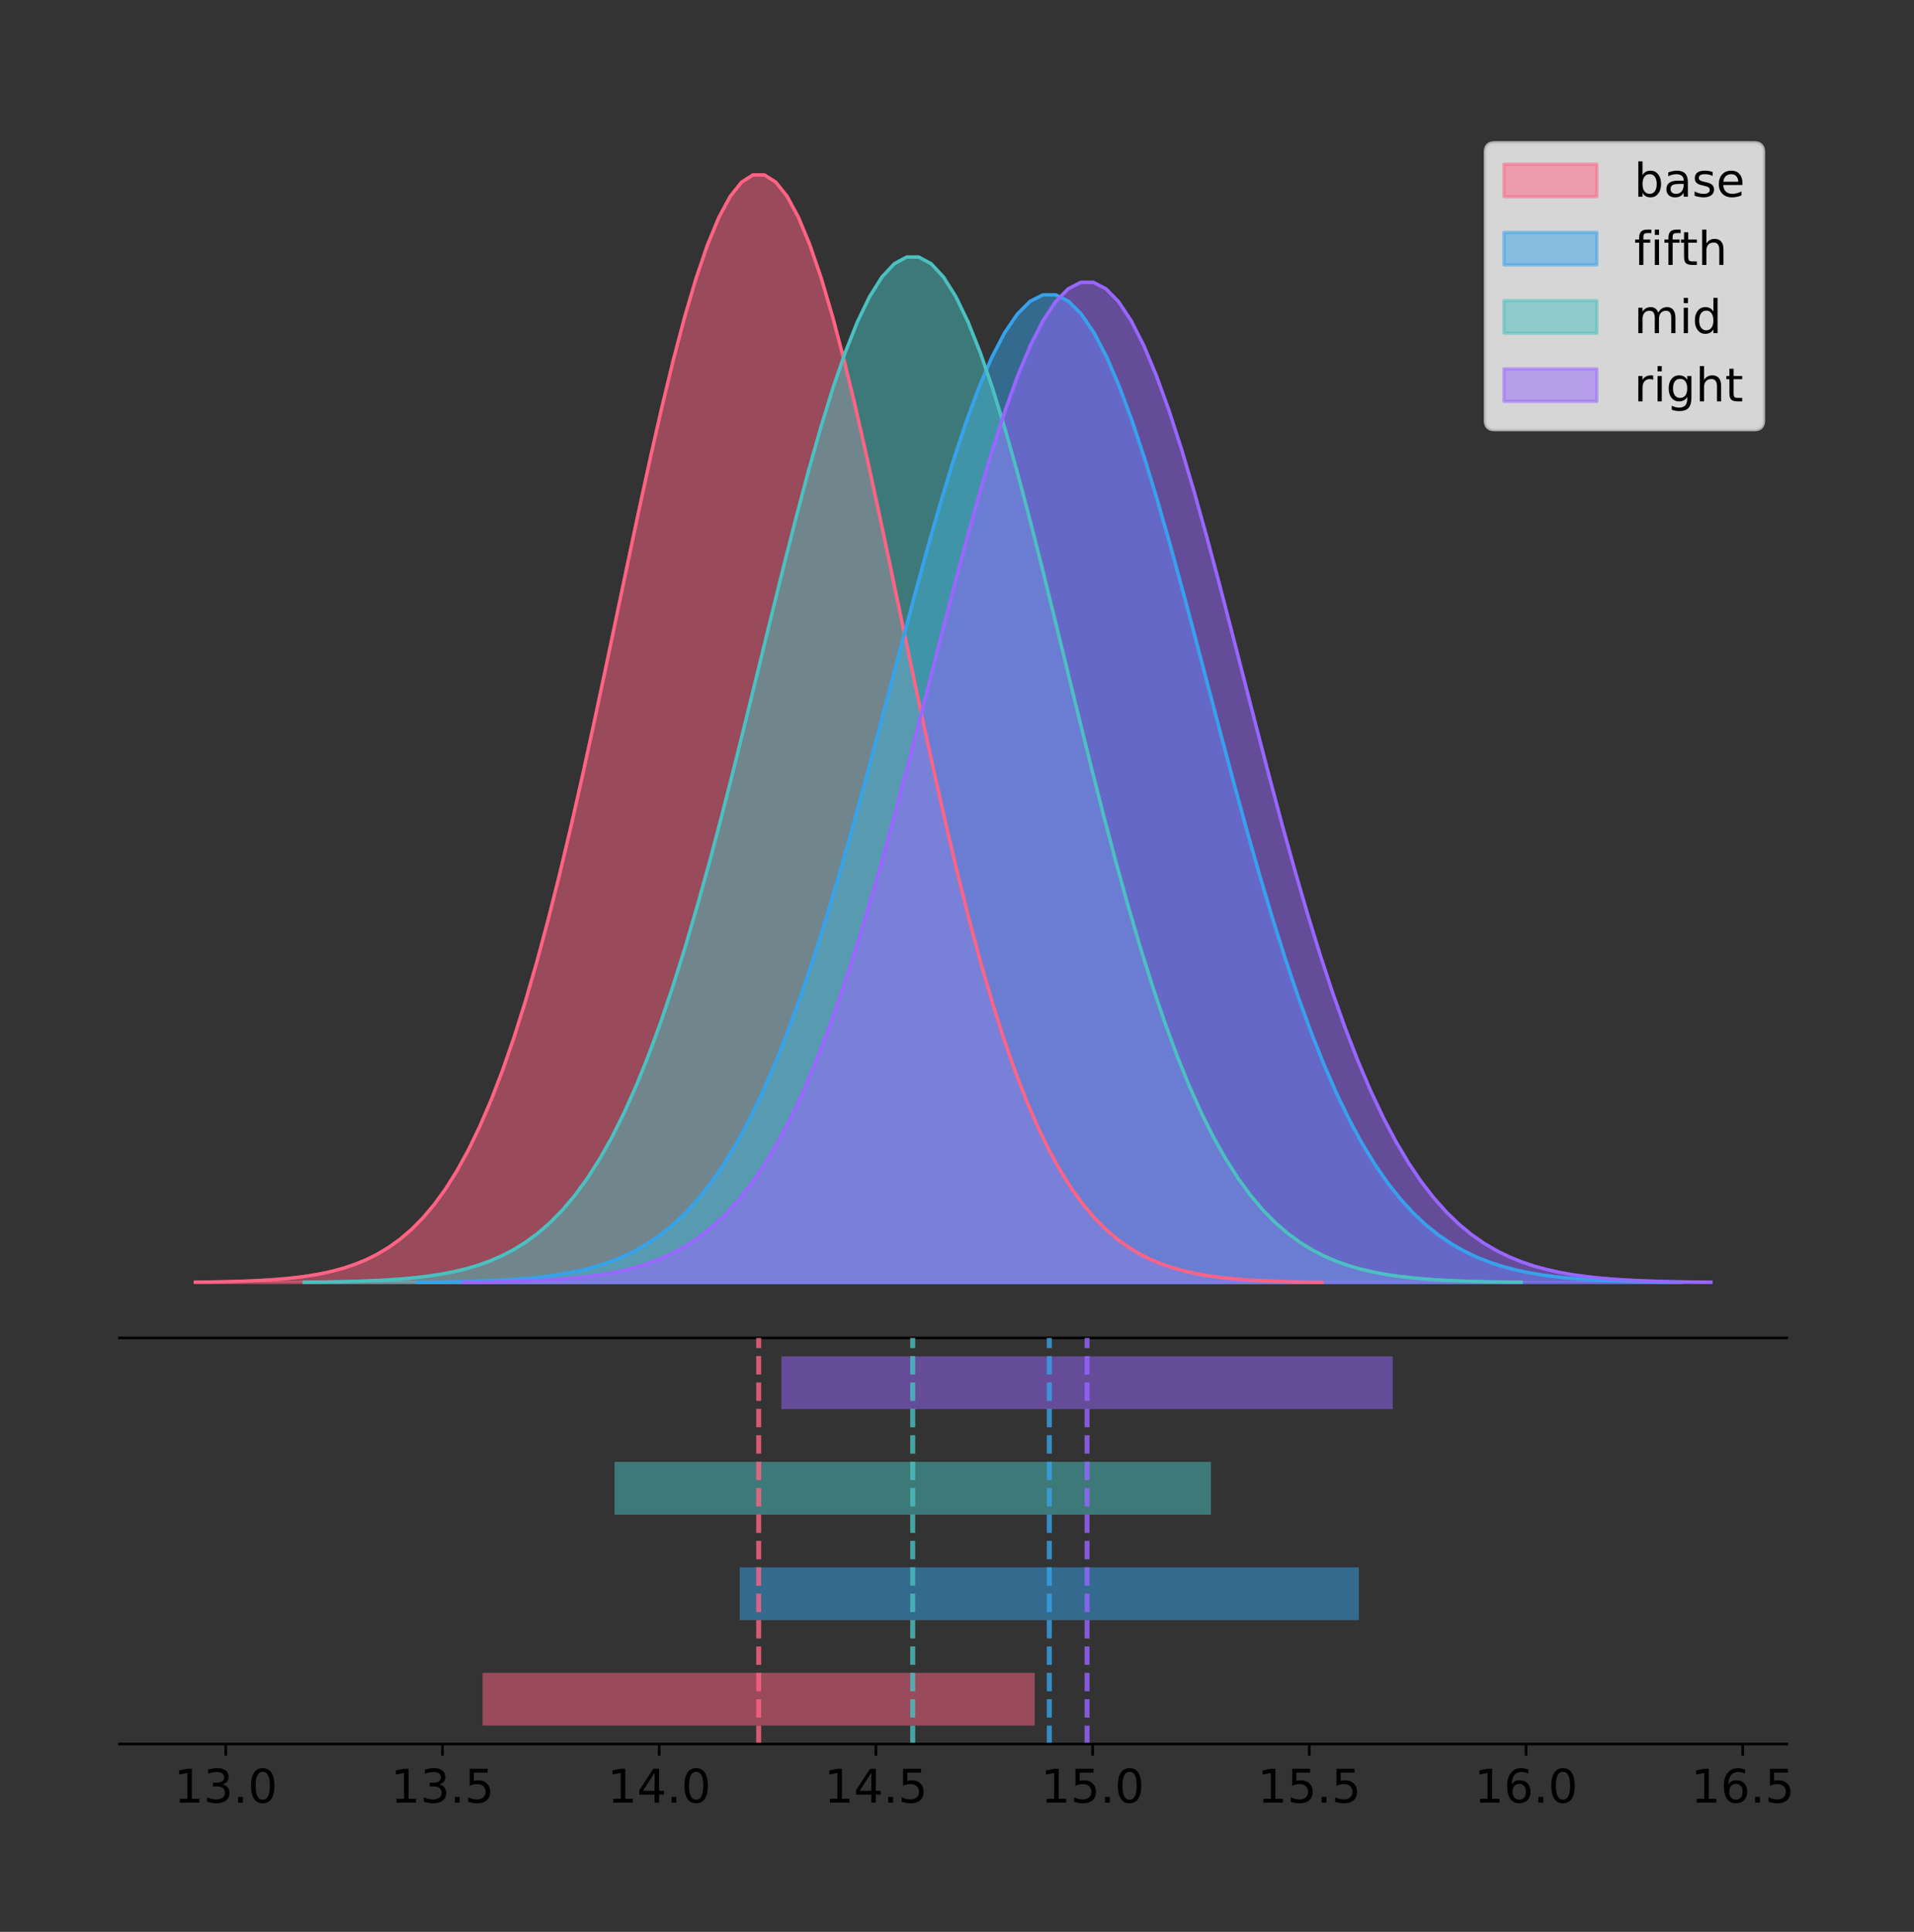 <?xml version="1.0" encoding="utf-8" standalone="no"?>
<!DOCTYPE svg PUBLIC "-//W3C//DTD SVG 1.1//EN"
  "http://www.w3.org/Graphics/SVG/1.1/DTD/svg11.dtd">
<!-- Created with matplotlib (https://matplotlib.org/) -->
<svg height="581.789pt" version="1.1" viewBox="0 0 576.536 581.789" width="576.536pt" xmlns="http://www.w3.org/2000/svg" xmlns:xlink="http://www.w3.org/1999/xlink">
 <rect x="0" y="0" width="576.536" height="581.789" fill="#333333" stroke="none"/>
 <defs>
  <style type="text/css">
*{stroke-linecap:butt;stroke-linejoin:round;}
  </style>
 </defs>
 <g id="figure_1">
  <g id="patch_1">
   <path d="M 0 581.789 
L 576.536 581.789 
L 576.536 0 
L 0 0 
z
" style="fill:none;"/>
  </g>
  <g id="axes_1">
   <g id="patch_2">
    <path d="M 36 402.93 
L 538.2 402.93 
L 538.2 36 
L 36 36 
z
" style="fill:none;"/>
   </g>
   <g id="PolyCollection_1">
    <defs>
     <path d="M 58.827 -195.538 
L 58.827 -195.65 
L 62.256 -195.692 
L 65.684 -195.749 
L 69.112 -195.825 
L 72.54 -195.925 
L 75.969 -196.058 
L 79.397 -196.23 
L 82.825 -196.455 
L 86.254 -196.744 
L 89.682 -197.115 
L 93.11 -197.585 
L 96.538 -198.179 
L 99.967 -198.923 
L 103.395 -199.848 
L 106.823 -200.99 
L 110.251 -202.39 
L 113.68 -204.093 
L 117.108 -206.151 
L 120.536 -208.617 
L 123.965 -211.552 
L 127.393 -215.017 
L 130.821 -219.078 
L 134.249 -223.801 
L 137.678 -229.25 
L 141.106 -235.488 
L 144.534 -242.572 
L 147.963 -250.552 
L 151.391 -259.468 
L 154.819 -269.344 
L 158.247 -280.192 
L 161.676 -292.002 
L 165.104 -304.744 
L 168.532 -318.365 
L 171.961 -332.786 
L 175.389 -347.901 
L 178.817 -363.58 
L 182.245 -379.667 
L 185.674 -395.98 
L 189.102 -412.318 
L 192.53 -428.462 
L 195.958 -444.18 
L 199.387 -459.23 
L 202.815 -473.372 
L 206.243 -486.366 
L 209.672 -497.987 
L 213.1 -508.025 
L 216.528 -516.294 
L 219.956 -522.64 
L 223.385 -526.94 
L 226.813 -529.111 
L 230.241 -529.111 
L 233.67 -526.94 
L 237.098 -522.64 
L 240.526 -516.294 
L 243.954 -508.025 
L 247.383 -497.987 
L 250.811 -486.366 
L 254.239 -473.372 
L 257.668 -459.23 
L 261.096 -444.18 
L 264.524 -428.462 
L 267.952 -412.318 
L 271.381 -395.98 
L 274.809 -379.667 
L 278.237 -363.58 
L 281.665 -347.901 
L 285.094 -332.786 
L 288.522 -318.365 
L 291.95 -304.744 
L 295.379 -292.002 
L 298.807 -280.192 
L 302.235 -269.344 
L 305.663 -259.468 
L 309.092 -250.552 
L 312.52 -242.572 
L 315.948 -235.488 
L 319.377 -229.25 
L 322.805 -223.801 
L 326.233 -219.078 
L 329.661 -215.017 
L 333.09 -211.552 
L 336.518 -208.617 
L 339.946 -206.151 
L 343.375 -204.093 
L 346.803 -202.39 
L 350.231 -200.99 
L 353.659 -199.848 
L 357.088 -198.923 
L 360.516 -198.179 
L 363.944 -197.585 
L 367.373 -197.115 
L 370.801 -196.744 
L 374.229 -196.455 
L 377.657 -196.23 
L 381.086 -196.058 
L 384.514 -195.925 
L 387.942 -195.825 
L 391.37 -195.749 
L 394.799 -195.692 
L 398.227 -195.65 
L 398.227 -195.538 
L 398.227 -195.538 
L 394.799 -195.538 
L 391.37 -195.538 
L 387.942 -195.538 
L 384.514 -195.538 
L 381.086 -195.538 
L 377.657 -195.538 
L 374.229 -195.538 
L 370.801 -195.538 
L 367.373 -195.538 
L 363.944 -195.538 
L 360.516 -195.538 
L 357.088 -195.538 
L 353.659 -195.538 
L 350.231 -195.538 
L 346.803 -195.538 
L 343.375 -195.538 
L 339.946 -195.538 
L 336.518 -195.538 
L 333.09 -195.538 
L 329.661 -195.538 
L 326.233 -195.538 
L 322.805 -195.538 
L 319.377 -195.538 
L 315.948 -195.538 
L 312.52 -195.538 
L 309.092 -195.538 
L 305.663 -195.538 
L 302.235 -195.538 
L 298.807 -195.538 
L 295.379 -195.538 
L 291.95 -195.538 
L 288.522 -195.538 
L 285.094 -195.538 
L 281.665 -195.538 
L 278.237 -195.538 
L 274.809 -195.538 
L 271.381 -195.538 
L 267.952 -195.538 
L 264.524 -195.538 
L 261.096 -195.538 
L 257.668 -195.538 
L 254.239 -195.538 
L 250.811 -195.538 
L 247.383 -195.538 
L 243.954 -195.538 
L 240.526 -195.538 
L 237.098 -195.538 
L 233.67 -195.538 
L 230.241 -195.538 
L 226.813 -195.538 
L 223.385 -195.538 
L 219.956 -195.538 
L 216.528 -195.538 
L 213.1 -195.538 
L 209.672 -195.538 
L 206.243 -195.538 
L 202.815 -195.538 
L 199.387 -195.538 
L 195.958 -195.538 
L 192.53 -195.538 
L 189.102 -195.538 
L 185.674 -195.538 
L 182.245 -195.538 
L 178.817 -195.538 
L 175.389 -195.538 
L 171.961 -195.538 
L 168.532 -195.538 
L 165.104 -195.538 
L 161.676 -195.538 
L 158.247 -195.538 
L 154.819 -195.538 
L 151.391 -195.538 
L 147.963 -195.538 
L 144.534 -195.538 
L 141.106 -195.538 
L 137.678 -195.538 
L 134.249 -195.538 
L 130.821 -195.538 
L 127.393 -195.538 
L 123.965 -195.538 
L 120.536 -195.538 
L 117.108 -195.538 
L 113.68 -195.538 
L 110.251 -195.538 
L 106.823 -195.538 
L 103.395 -195.538 
L 99.967 -195.538 
L 96.538 -195.538 
L 93.11 -195.538 
L 89.682 -195.538 
L 86.254 -195.538 
L 82.825 -195.538 
L 79.397 -195.538 
L 75.969 -195.538 
L 72.54 -195.538 
L 69.112 -195.538 
L 65.684 -195.538 
L 62.256 -195.538 
L 58.827 -195.538 
z
" id="m5442d30b2f" style="stroke:#ff6384;stroke-opacity:0.5;"/>
    </defs>
    <g clip-path="url(#pbd52ecaccd)">
     <use style="fill:#ff6384;fill-opacity:0.5;stroke:#ff6384;stroke-opacity:0.5;" x="0" xlink:href="#m5442d30b2f" y="581.789"/>
    </g>
   </g>
   <g id="PolyCollection_2">
    <defs>
     <path d="M 125.772 -195.538 
L 125.772 -195.638 
L 129.617 -195.676 
L 133.461 -195.726 
L 137.306 -195.794 
L 141.15 -195.883 
L 144.995 -196.001 
L 148.839 -196.156 
L 152.684 -196.356 
L 156.528 -196.614 
L 160.373 -196.944 
L 164.218 -197.364 
L 168.062 -197.893 
L 171.907 -198.556 
L 175.751 -199.381 
L 179.596 -200.4 
L 183.44 -201.648 
L 187.285 -203.167 
L 191.129 -205.002 
L 194.974 -207.201 
L 198.818 -209.818 
L 202.663 -212.908 
L 206.507 -216.529 
L 210.352 -220.741 
L 214.196 -225.6 
L 218.041 -231.163 
L 221.886 -237.48 
L 225.73 -244.596 
L 229.575 -252.546 
L 233.419 -261.353 
L 237.264 -271.026 
L 241.108 -281.558 
L 244.953 -292.921 
L 248.797 -305.067 
L 252.642 -317.926 
L 256.486 -331.405 
L 260.331 -345.386 
L 264.175 -359.731 
L 268.02 -374.278 
L 271.864 -388.847 
L 275.709 -403.243 
L 279.553 -417.259 
L 283.398 -430.68 
L 287.243 -443.29 
L 291.087 -454.878 
L 294.932 -465.24 
L 298.776 -474.191 
L 302.621 -481.566 
L 306.465 -487.224 
L 310.31 -491.058 
L 314.154 -492.995 
L 317.999 -492.995 
L 321.843 -491.058 
L 325.688 -487.224 
L 329.532 -481.566 
L 333.377 -474.191 
L 337.221 -465.24 
L 341.066 -454.878 
L 344.911 -443.29 
L 348.755 -430.68 
L 352.6 -417.259 
L 356.444 -403.243 
L 360.289 -388.847 
L 364.133 -374.278 
L 367.978 -359.731 
L 371.822 -345.386 
L 375.667 -331.405 
L 379.511 -317.926 
L 383.356 -305.067 
L 387.2 -292.921 
L 391.045 -281.558 
L 394.889 -271.026 
L 398.734 -261.353 
L 402.578 -252.546 
L 406.423 -244.596 
L 410.268 -237.48 
L 414.112 -231.163 
L 417.957 -225.6 
L 421.801 -220.741 
L 425.646 -216.529 
L 429.49 -212.908 
L 433.335 -209.818 
L 437.179 -207.201 
L 441.024 -205.002 
L 444.868 -203.167 
L 448.713 -201.648 
L 452.557 -200.4 
L 456.402 -199.381 
L 460.246 -198.556 
L 464.091 -197.893 
L 467.936 -197.364 
L 471.78 -196.944 
L 475.625 -196.614 
L 479.469 -196.356 
L 483.314 -196.156 
L 487.158 -196.001 
L 491.003 -195.883 
L 494.847 -195.794 
L 498.692 -195.726 
L 502.536 -195.676 
L 506.381 -195.638 
L 506.381 -195.538 
L 506.381 -195.538 
L 502.536 -195.538 
L 498.692 -195.538 
L 494.847 -195.538 
L 491.003 -195.538 
L 487.158 -195.538 
L 483.314 -195.538 
L 479.469 -195.538 
L 475.625 -195.538 
L 471.78 -195.538 
L 467.936 -195.538 
L 464.091 -195.538 
L 460.246 -195.538 
L 456.402 -195.538 
L 452.557 -195.538 
L 448.713 -195.538 
L 444.868 -195.538 
L 441.024 -195.538 
L 437.179 -195.538 
L 433.335 -195.538 
L 429.49 -195.538 
L 425.646 -195.538 
L 421.801 -195.538 
L 417.957 -195.538 
L 414.112 -195.538 
L 410.268 -195.538 
L 406.423 -195.538 
L 402.578 -195.538 
L 398.734 -195.538 
L 394.889 -195.538 
L 391.045 -195.538 
L 387.2 -195.538 
L 383.356 -195.538 
L 379.511 -195.538 
L 375.667 -195.538 
L 371.822 -195.538 
L 367.978 -195.538 
L 364.133 -195.538 
L 360.289 -195.538 
L 356.444 -195.538 
L 352.6 -195.538 
L 348.755 -195.538 
L 344.911 -195.538 
L 341.066 -195.538 
L 337.221 -195.538 
L 333.377 -195.538 
L 329.532 -195.538 
L 325.688 -195.538 
L 321.843 -195.538 
L 317.999 -195.538 
L 314.154 -195.538 
L 310.31 -195.538 
L 306.465 -195.538 
L 302.621 -195.538 
L 298.776 -195.538 
L 294.932 -195.538 
L 291.087 -195.538 
L 287.243 -195.538 
L 283.398 -195.538 
L 279.553 -195.538 
L 275.709 -195.538 
L 271.864 -195.538 
L 268.02 -195.538 
L 264.175 -195.538 
L 260.331 -195.538 
L 256.486 -195.538 
L 252.642 -195.538 
L 248.797 -195.538 
L 244.953 -195.538 
L 241.108 -195.538 
L 237.264 -195.538 
L 233.419 -195.538 
L 229.575 -195.538 
L 225.73 -195.538 
L 221.886 -195.538 
L 218.041 -195.538 
L 214.196 -195.538 
L 210.352 -195.538 
L 206.507 -195.538 
L 202.663 -195.538 
L 198.818 -195.538 
L 194.974 -195.538 
L 191.129 -195.538 
L 187.285 -195.538 
L 183.44 -195.538 
L 179.596 -195.538 
L 175.751 -195.538 
L 171.907 -195.538 
L 168.062 -195.538 
L 164.218 -195.538 
L 160.373 -195.538 
L 156.528 -195.538 
L 152.684 -195.538 
L 148.839 -195.538 
L 144.995 -195.538 
L 141.15 -195.538 
L 137.306 -195.538 
L 133.461 -195.538 
L 129.617 -195.538 
L 125.772 -195.538 
z
" id="m2de21bb4a1" style="stroke:#36a2eb;stroke-opacity:0.5;"/>
    </defs>
    <g clip-path="url(#pbd52ecaccd)">
     <use style="fill:#36a2eb;fill-opacity:0.5;stroke:#36a2eb;stroke-opacity:0.5;" x="0" xlink:href="#m2de21bb4a1" y="581.789"/>
    </g>
   </g>
   <g id="PolyCollection_3">
    <defs>
     <path d="M 91.629 -195.538 
L 91.629 -195.642 
L 95.332 -195.681 
L 99.035 -195.733 
L 102.738 -195.804 
L 106.441 -195.897 
L 110.144 -196.019 
L 113.847 -196.179 
L 117.55 -196.387 
L 121.253 -196.655 
L 124.956 -196.998 
L 128.659 -197.433 
L 132.362 -197.983 
L 136.065 -198.672 
L 139.768 -199.528 
L 143.471 -200.586 
L 147.174 -201.882 
L 150.877 -203.459 
L 154.58 -205.363 
L 158.283 -207.647 
L 161.986 -210.364 
L 165.688 -213.572 
L 169.391 -217.332 
L 173.094 -221.704 
L 176.797 -226.749 
L 180.5 -232.525 
L 184.203 -239.083 
L 187.906 -246.471 
L 191.609 -254.725 
L 195.312 -263.869 
L 199.015 -273.912 
L 202.718 -284.846 
L 206.421 -296.644 
L 210.124 -309.254 
L 213.827 -322.605 
L 217.53 -336.599 
L 221.233 -351.115 
L 224.936 -366.008 
L 228.639 -381.111 
L 232.342 -396.238 
L 236.045 -411.184 
L 239.748 -425.736 
L 243.451 -439.67 
L 247.154 -452.762 
L 250.857 -464.792 
L 254.56 -475.551 
L 258.263 -484.844 
L 261.966 -492.501 
L 265.669 -498.375 
L 269.372 -502.356 
L 273.074 -504.366 
L 276.777 -504.366 
L 280.48 -502.356 
L 284.183 -498.375 
L 287.886 -492.501 
L 291.589 -484.844 
L 295.292 -475.551 
L 298.995 -464.792 
L 302.698 -452.762 
L 306.401 -439.67 
L 310.104 -425.736 
L 313.807 -411.184 
L 317.51 -396.238 
L 321.213 -381.111 
L 324.916 -366.008 
L 328.619 -351.115 
L 332.322 -336.599 
L 336.025 -322.605 
L 339.728 -309.254 
L 343.431 -296.644 
L 347.134 -284.846 
L 350.837 -273.912 
L 354.54 -263.869 
L 358.243 -254.725 
L 361.946 -246.471 
L 365.649 -239.083 
L 369.352 -232.525 
L 373.055 -226.749 
L 376.758 -221.704 
L 380.461 -217.332 
L 384.163 -213.572 
L 387.866 -210.364 
L 391.569 -207.647 
L 395.272 -205.363 
L 398.975 -203.459 
L 402.678 -201.882 
L 406.381 -200.586 
L 410.084 -199.528 
L 413.787 -198.672 
L 417.49 -197.983 
L 421.193 -197.433 
L 424.896 -196.998 
L 428.599 -196.655 
L 432.302 -196.387 
L 436.005 -196.179 
L 439.708 -196.019 
L 443.411 -195.897 
L 447.114 -195.804 
L 450.817 -195.733 
L 454.52 -195.681 
L 458.223 -195.642 
L 458.223 -195.538 
L 458.223 -195.538 
L 454.52 -195.538 
L 450.817 -195.538 
L 447.114 -195.538 
L 443.411 -195.538 
L 439.708 -195.538 
L 436.005 -195.538 
L 432.302 -195.538 
L 428.599 -195.538 
L 424.896 -195.538 
L 421.193 -195.538 
L 417.49 -195.538 
L 413.787 -195.538 
L 410.084 -195.538 
L 406.381 -195.538 
L 402.678 -195.538 
L 398.975 -195.538 
L 395.272 -195.538 
L 391.569 -195.538 
L 387.866 -195.538 
L 384.163 -195.538 
L 380.461 -195.538 
L 376.758 -195.538 
L 373.055 -195.538 
L 369.352 -195.538 
L 365.649 -195.538 
L 361.946 -195.538 
L 358.243 -195.538 
L 354.54 -195.538 
L 350.837 -195.538 
L 347.134 -195.538 
L 343.431 -195.538 
L 339.728 -195.538 
L 336.025 -195.538 
L 332.322 -195.538 
L 328.619 -195.538 
L 324.916 -195.538 
L 321.213 -195.538 
L 317.51 -195.538 
L 313.807 -195.538 
L 310.104 -195.538 
L 306.401 -195.538 
L 302.698 -195.538 
L 298.995 -195.538 
L 295.292 -195.538 
L 291.589 -195.538 
L 287.886 -195.538 
L 284.183 -195.538 
L 280.48 -195.538 
L 276.777 -195.538 
L 273.074 -195.538 
L 269.372 -195.538 
L 265.669 -195.538 
L 261.966 -195.538 
L 258.263 -195.538 
L 254.56 -195.538 
L 250.857 -195.538 
L 247.154 -195.538 
L 243.451 -195.538 
L 239.748 -195.538 
L 236.045 -195.538 
L 232.342 -195.538 
L 228.639 -195.538 
L 224.936 -195.538 
L 221.233 -195.538 
L 217.53 -195.538 
L 213.827 -195.538 
L 210.124 -195.538 
L 206.421 -195.538 
L 202.718 -195.538 
L 199.015 -195.538 
L 195.312 -195.538 
L 191.609 -195.538 
L 187.906 -195.538 
L 184.203 -195.538 
L 180.5 -195.538 
L 176.797 -195.538 
L 173.094 -195.538 
L 169.391 -195.538 
L 165.688 -195.538 
L 161.986 -195.538 
L 158.283 -195.538 
L 154.58 -195.538 
L 150.877 -195.538 
L 147.174 -195.538 
L 143.471 -195.538 
L 139.768 -195.538 
L 136.065 -195.538 
L 132.362 -195.538 
L 128.659 -195.538 
L 124.956 -195.538 
L 121.253 -195.538 
L 117.55 -195.538 
L 113.847 -195.538 
L 110.144 -195.538 
L 106.441 -195.538 
L 102.738 -195.538 
L 99.035 -195.538 
L 95.332 -195.538 
L 91.629 -195.538 
z
" id="mcdd115de76" style="stroke:#4bc0c0;stroke-opacity:0.5;"/>
    </defs>
    <g clip-path="url(#pbd52ecaccd)">
     <use style="fill:#4bc0c0;fill-opacity:0.5;stroke:#4bc0c0;stroke-opacity:0.5;" x="0" xlink:href="#mcdd115de76" y="581.789"/>
    </g>
   </g>
   <g id="PolyCollection_4">
    <defs>
     <path d="M 139.523 -195.538 
L 139.523 -195.639 
L 143.319 -195.677 
L 147.116 -195.729 
L 150.912 -195.797 
L 154.709 -195.888 
L 158.505 -196.007 
L 162.302 -196.163 
L 166.098 -196.366 
L 169.895 -196.627 
L 173.691 -196.962 
L 177.487 -197.387 
L 181.284 -197.923 
L 185.08 -198.595 
L 188.877 -199.43 
L 192.673 -200.461 
L 196.47 -201.726 
L 200.266 -203.264 
L 204.063 -205.121 
L 207.859 -207.349 
L 211.656 -209.999 
L 215.452 -213.128 
L 219.249 -216.795 
L 223.045 -221.06 
L 226.841 -225.98 
L 230.638 -231.614 
L 234.434 -238.011 
L 238.231 -245.217 
L 242.027 -253.268 
L 245.824 -262.186 
L 249.62 -271.982 
L 253.417 -282.647 
L 257.213 -294.154 
L 261.01 -306.453 
L 264.806 -319.475 
L 268.603 -333.125 
L 272.399 -347.284 
L 276.196 -361.81 
L 279.992 -376.541 
L 283.788 -391.295 
L 287.585 -405.873 
L 291.381 -420.066 
L 295.178 -433.657 
L 298.974 -446.427 
L 302.771 -458.161 
L 306.567 -468.655 
L 310.364 -477.719 
L 314.16 -485.187 
L 317.957 -490.917 
L 321.753 -494.8 
L 325.55 -496.761 
L 329.346 -496.761 
L 333.142 -494.8 
L 336.939 -490.917 
L 340.735 -485.187 
L 344.532 -477.719 
L 348.328 -468.655 
L 352.125 -458.161 
L 355.921 -446.427 
L 359.718 -433.657 
L 363.514 -420.066 
L 367.311 -405.873 
L 371.107 -391.295 
L 374.904 -376.541 
L 378.7 -361.81 
L 382.496 -347.284 
L 386.293 -333.125 
L 390.089 -319.475 
L 393.886 -306.453 
L 397.682 -294.154 
L 401.479 -282.647 
L 405.275 -271.982 
L 409.072 -262.186 
L 412.868 -253.268 
L 416.665 -245.217 
L 420.461 -238.011 
L 424.258 -231.614 
L 428.054 -225.98 
L 431.851 -221.06 
L 435.647 -216.795 
L 439.443 -213.128 
L 443.24 -209.999 
L 447.036 -207.349 
L 450.833 -205.121 
L 454.629 -203.264 
L 458.426 -201.726 
L 462.222 -200.461 
L 466.019 -199.43 
L 469.815 -198.595 
L 473.612 -197.923 
L 477.408 -197.387 
L 481.205 -196.962 
L 485.001 -196.627 
L 488.797 -196.366 
L 492.594 -196.163 
L 496.39 -196.007 
L 500.187 -195.888 
L 503.983 -195.797 
L 507.78 -195.729 
L 511.576 -195.677 
L 515.373 -195.639 
L 515.373 -195.538 
L 515.373 -195.538 
L 511.576 -195.538 
L 507.78 -195.538 
L 503.983 -195.538 
L 500.187 -195.538 
L 496.39 -195.538 
L 492.594 -195.538 
L 488.797 -195.538 
L 485.001 -195.538 
L 481.205 -195.538 
L 477.408 -195.538 
L 473.612 -195.538 
L 469.815 -195.538 
L 466.019 -195.538 
L 462.222 -195.538 
L 458.426 -195.538 
L 454.629 -195.538 
L 450.833 -195.538 
L 447.036 -195.538 
L 443.24 -195.538 
L 439.443 -195.538 
L 435.647 -195.538 
L 431.851 -195.538 
L 428.054 -195.538 
L 424.258 -195.538 
L 420.461 -195.538 
L 416.665 -195.538 
L 412.868 -195.538 
L 409.072 -195.538 
L 405.275 -195.538 
L 401.479 -195.538 
L 397.682 -195.538 
L 393.886 -195.538 
L 390.089 -195.538 
L 386.293 -195.538 
L 382.496 -195.538 
L 378.7 -195.538 
L 374.904 -195.538 
L 371.107 -195.538 
L 367.311 -195.538 
L 363.514 -195.538 
L 359.718 -195.538 
L 355.921 -195.538 
L 352.125 -195.538 
L 348.328 -195.538 
L 344.532 -195.538 
L 340.735 -195.538 
L 336.939 -195.538 
L 333.142 -195.538 
L 329.346 -195.538 
L 325.55 -195.538 
L 321.753 -195.538 
L 317.957 -195.538 
L 314.16 -195.538 
L 310.364 -195.538 
L 306.567 -195.538 
L 302.771 -195.538 
L 298.974 -195.538 
L 295.178 -195.538 
L 291.381 -195.538 
L 287.585 -195.538 
L 283.788 -195.538 
L 279.992 -195.538 
L 276.196 -195.538 
L 272.399 -195.538 
L 268.603 -195.538 
L 264.806 -195.538 
L 261.01 -195.538 
L 257.213 -195.538 
L 253.417 -195.538 
L 249.62 -195.538 
L 245.824 -195.538 
L 242.027 -195.538 
L 238.231 -195.538 
L 234.434 -195.538 
L 230.638 -195.538 
L 226.841 -195.538 
L 223.045 -195.538 
L 219.249 -195.538 
L 215.452 -195.538 
L 211.656 -195.538 
L 207.859 -195.538 
L 204.063 -195.538 
L 200.266 -195.538 
L 196.47 -195.538 
L 192.673 -195.538 
L 188.877 -195.538 
L 185.08 -195.538 
L 181.284 -195.538 
L 177.487 -195.538 
L 173.691 -195.538 
L 169.895 -195.538 
L 166.098 -195.538 
L 162.302 -195.538 
L 158.505 -195.538 
L 154.709 -195.538 
L 150.912 -195.538 
L 147.116 -195.538 
L 143.319 -195.538 
L 139.523 -195.538 
z
" id="m2d40a3278a" style="stroke:#9966ff;stroke-opacity:0.5;"/>
    </defs>
    <g clip-path="url(#pbd52ecaccd)">
     <use style="fill:#9966ff;fill-opacity:0.5;stroke:#9966ff;stroke-opacity:0.5;" x="0" xlink:href="#m2d40a3278a" y="581.789"/>
    </g>
   </g>
   <g id="line2d_1">
    <path clip-path="url(#pbd52ecaccd)" d="M 58.827 386.139 
L 62.256 386.097 
L 65.684 386.04 
L 69.112 385.965 
L 72.54 385.864 
L 75.969 385.732 
L 79.397 385.559 
L 82.825 385.334 
L 86.254 385.045 
L 89.682 384.675 
L 93.11 384.204 
L 96.538 383.61 
L 99.967 382.867 
L 103.395 381.941 
L 106.823 380.799 
L 110.251 379.399 
L 113.68 377.696 
L 117.108 375.639 
L 120.536 373.172 
L 123.965 370.238 
L 127.393 366.772 
L 130.821 362.711 
L 134.249 357.989 
L 137.678 352.539 
L 141.106 346.301 
L 144.534 339.217 
L 147.963 331.237 
L 151.391 322.322 
L 154.819 312.445 
L 158.247 301.597 
L 161.676 289.787 
L 165.104 277.045 
L 168.532 263.424 
L 171.961 249.004 
L 175.389 233.888 
L 178.817 218.209 
L 182.245 202.123 
L 185.674 185.809 
L 189.102 169.471 
L 192.53 153.327 
L 195.958 137.61 
L 199.387 122.559 
L 202.815 108.418 
L 206.243 95.423 
L 209.672 83.803 
L 213.1 73.765 
L 216.528 65.495 
L 219.956 59.15 
L 223.385 54.85 
L 226.813 52.679 
L 230.241 52.679 
L 233.67 54.85 
L 237.098 59.15 
L 240.526 65.495 
L 243.954 73.765 
L 247.383 83.803 
L 250.811 95.423 
L 254.239 108.418 
L 257.668 122.559 
L 261.096 137.61 
L 264.524 153.327 
L 267.952 169.471 
L 271.381 185.809 
L 274.809 202.123 
L 278.237 218.209 
L 281.665 233.888 
L 285.094 249.004 
L 288.522 263.424 
L 291.95 277.045 
L 295.379 289.787 
L 298.807 301.597 
L 302.235 312.445 
L 305.663 322.322 
L 309.092 331.237 
L 312.52 339.217 
L 315.948 346.301 
L 319.377 352.539 
L 322.805 357.989 
L 326.233 362.711 
L 329.661 366.772 
L 333.09 370.238 
L 336.518 373.172 
L 339.946 375.639 
L 343.375 377.696 
L 346.803 379.399 
L 350.231 380.799 
L 353.659 381.941 
L 357.088 382.867 
L 360.516 383.61 
L 363.944 384.204 
L 367.373 384.675 
L 370.801 385.045 
L 374.229 385.334 
L 377.657 385.559 
L 381.086 385.732 
L 384.514 385.864 
L 387.942 385.965 
L 391.37 386.04 
L 394.799 386.097 
L 398.227 386.139 
" style="fill:none;stroke:#ff6384;stroke-linecap:square;"/>
   </g>
   <g id="line2d_2">
    <path clip-path="url(#pbd52ecaccd)" d="M 125.772 386.151 
L 129.617 386.114 
L 133.461 386.063 
L 137.306 385.996 
L 141.15 385.906 
L 144.995 385.788 
L 148.839 385.634 
L 152.684 385.434 
L 156.528 385.176 
L 160.373 384.845 
L 164.218 384.426 
L 168.062 383.896 
L 171.907 383.233 
L 175.751 382.408 
L 179.596 381.39 
L 183.44 380.141 
L 187.285 378.622 
L 191.129 376.788 
L 194.974 374.588 
L 198.818 371.972 
L 202.663 368.881 
L 206.507 365.26 
L 210.352 361.049 
L 214.196 356.19 
L 218.041 350.627 
L 221.886 344.31 
L 225.73 337.193 
L 229.575 329.243 
L 233.419 320.436 
L 237.264 310.763 
L 241.108 300.231 
L 244.953 288.869 
L 248.797 276.723 
L 252.642 263.863 
L 256.486 250.385 
L 260.331 236.403 
L 264.175 222.058 
L 268.02 207.511 
L 271.864 192.942 
L 275.709 178.546 
L 279.553 164.53 
L 283.398 151.109 
L 287.243 138.499 
L 291.087 126.912 
L 294.932 116.549 
L 298.776 107.598 
L 302.621 100.224 
L 306.465 94.565 
L 310.31 90.731 
L 314.154 88.795 
L 317.999 88.795 
L 321.843 90.731 
L 325.688 94.565 
L 329.532 100.224 
L 333.377 107.598 
L 337.221 116.549 
L 341.066 126.912 
L 344.911 138.499 
L 348.755 151.109 
L 352.6 164.53 
L 356.444 178.546 
L 360.289 192.942 
L 364.133 207.511 
L 367.978 222.058 
L 371.822 236.403 
L 375.667 250.385 
L 379.511 263.863 
L 383.356 276.723 
L 387.2 288.869 
L 391.045 300.231 
L 394.889 310.763 
L 398.734 320.436 
L 402.578 329.243 
L 406.423 337.193 
L 410.268 344.31 
L 414.112 350.627 
L 417.957 356.19 
L 421.801 361.049 
L 425.646 365.26 
L 429.49 368.881 
L 433.335 371.972 
L 437.179 374.588 
L 441.024 376.788 
L 444.868 378.622 
L 448.713 380.141 
L 452.557 381.39 
L 456.402 382.408 
L 460.246 383.233 
L 464.091 383.896 
L 467.936 384.426 
L 471.78 384.845 
L 475.625 385.176 
L 479.469 385.434 
L 483.314 385.634 
L 487.158 385.788 
L 491.003 385.906 
L 494.847 385.996 
L 498.692 386.063 
L 502.536 386.114 
L 506.381 386.151 
" style="fill:none;stroke:#36a2eb;stroke-linecap:square;"/>
   </g>
   <g id="line2d_3">
    <path clip-path="url(#pbd52ecaccd)" d="M 91.629 386.148 
L 95.332 386.109 
L 99.035 386.056 
L 102.738 385.986 
L 106.441 385.893 
L 110.144 385.77 
L 113.847 385.61 
L 117.55 385.402 
L 121.253 385.135 
L 124.956 384.792 
L 128.659 384.356 
L 132.362 383.806 
L 136.065 383.118 
L 139.768 382.261 
L 143.471 381.204 
L 147.174 379.908 
L 150.877 378.331 
L 154.58 376.426 
L 158.283 374.143 
L 161.986 371.426 
L 165.688 368.217 
L 169.391 364.458 
L 173.094 360.085 
L 176.797 355.04 
L 180.5 349.265 
L 184.203 342.706 
L 187.906 335.318 
L 191.609 327.064 
L 195.312 317.92 
L 199.015 307.877 
L 202.718 296.943 
L 206.421 285.146 
L 210.124 272.535 
L 213.827 259.185 
L 217.53 245.19 
L 221.233 230.674 
L 224.936 215.781 
L 228.639 200.678 
L 232.342 185.552 
L 236.045 170.605 
L 239.748 156.054 
L 243.451 142.12 
L 247.154 129.027 
L 250.857 116.997 
L 254.56 106.238 
L 258.263 96.945 
L 261.966 89.289 
L 265.669 83.414 
L 269.372 79.433 
L 273.074 77.423 
L 276.777 77.423 
L 280.48 79.433 
L 284.183 83.414 
L 287.886 89.289 
L 291.589 96.945 
L 295.292 106.238 
L 298.995 116.997 
L 302.698 129.027 
L 306.401 142.12 
L 310.104 156.054 
L 313.807 170.605 
L 317.51 185.552 
L 321.213 200.678 
L 324.916 215.781 
L 328.619 230.674 
L 332.322 245.19 
L 336.025 259.185 
L 339.728 272.535 
L 343.431 285.146 
L 347.134 296.943 
L 350.837 307.877 
L 354.54 317.92 
L 358.243 327.064 
L 361.946 335.318 
L 365.649 342.706 
L 369.352 349.265 
L 373.055 355.04 
L 376.758 360.085 
L 380.461 364.458 
L 384.163 368.217 
L 387.866 371.426 
L 391.569 374.143 
L 395.272 376.426 
L 398.975 378.331 
L 402.678 379.908 
L 406.381 381.204 
L 410.084 382.261 
L 413.787 383.118 
L 417.49 383.806 
L 421.193 384.356 
L 424.896 384.792 
L 428.599 385.135 
L 432.302 385.402 
L 436.005 385.61 
L 439.708 385.77 
L 443.411 385.893 
L 447.114 385.986 
L 450.817 386.056 
L 454.52 386.109 
L 458.223 386.148 
" style="fill:none;stroke:#4bc0c0;stroke-linecap:square;"/>
   </g>
   <g id="line2d_4">
    <path clip-path="url(#pbd52ecaccd)" d="M 139.523 386.15 
L 143.319 386.112 
L 147.116 386.061 
L 150.912 385.992 
L 154.709 385.902 
L 158.505 385.782 
L 162.302 385.626 
L 166.098 385.423 
L 169.895 385.162 
L 173.691 384.828 
L 177.487 384.403 
L 181.284 383.866 
L 185.08 383.195 
L 188.877 382.359 
L 192.673 381.328 
L 196.47 380.064 
L 200.266 378.526 
L 204.063 376.668 
L 207.859 374.441 
L 211.656 371.791 
L 215.452 368.661 
L 219.249 364.994 
L 223.045 360.73 
L 226.841 355.809 
L 230.638 350.176 
L 234.434 343.778 
L 238.231 336.572 
L 242.027 328.522 
L 245.824 319.603 
L 249.62 309.807 
L 253.417 299.142 
L 257.213 287.636 
L 261.01 275.336 
L 264.806 262.314 
L 268.603 248.664 
L 272.399 234.506 
L 276.196 219.979 
L 279.992 205.248 
L 283.788 190.495 
L 287.585 175.916 
L 291.381 161.723 
L 295.178 148.132 
L 298.974 135.362 
L 302.771 123.628 
L 306.567 113.134 
L 310.364 104.07 
L 314.16 96.602 
L 317.957 90.872 
L 321.753 86.989 
L 325.55 85.029 
L 329.346 85.029 
L 333.142 86.989 
L 336.939 90.872 
L 340.735 96.602 
L 344.532 104.07 
L 348.328 113.134 
L 352.125 123.628 
L 355.921 135.362 
L 359.718 148.132 
L 363.514 161.723 
L 367.311 175.916 
L 371.107 190.495 
L 374.904 205.248 
L 378.7 219.979 
L 382.496 234.506 
L 386.293 248.664 
L 390.089 262.314 
L 393.886 275.336 
L 397.682 287.636 
L 401.479 299.142 
L 405.275 309.807 
L 409.072 319.603 
L 412.868 328.522 
L 416.665 336.572 
L 420.461 343.778 
L 424.258 350.176 
L 428.054 355.809 
L 431.851 360.73 
L 435.647 364.994 
L 439.443 368.661 
L 443.24 371.791 
L 447.036 374.441 
L 450.833 376.668 
L 454.629 378.526 
L 458.426 380.064 
L 462.222 381.328 
L 466.019 382.359 
L 469.815 383.195 
L 473.612 383.866 
L 477.408 384.403 
L 481.205 384.828 
L 485.001 385.162 
L 488.797 385.423 
L 492.594 385.626 
L 496.39 385.782 
L 500.187 385.902 
L 503.983 385.992 
L 507.78 386.061 
L 511.576 386.112 
L 515.373 386.15 
" style="fill:none;stroke:#9966ff;stroke-linecap:square;"/>
   </g>
   <g id="patch_3">
    <path d="M 36 402.93 
L 538.2 402.93 
" style="fill:none;stroke:#000000;stroke-linecap:square;stroke-linejoin:miter;stroke-width:0.8;"/>
   </g>
   <g id="legend_1">
    <g id="patch_4">
     <path d="M 450.225 129.398 
L 528.4 129.398 
Q 531.2 129.398 531.2 126.597 
L 531.2 45.8 
Q 531.2 43 528.4 43 
L 450.225 43 
Q 447.425 43 447.425 45.8 
L 447.425 126.597 
Q 447.425 129.398 450.225 129.398 
z
" style="fill:#ffffff;opacity:0.8;stroke:#cccccc;stroke-linejoin:miter;"/>
    </g>
    <g id="patch_5">
     <path d="M 453.025 59.238 
L 481.025 59.238 
L 481.025 49.438 
L 453.025 49.438 
z
" style="fill:#ff6384;opacity:0.5;stroke:#ff6384;stroke-linejoin:miter;"/>
    </g>
    <g id="text_1">
     <!-- base -->
     <defs>
      <path d="M 48.688 27.297 
Q 48.688 37.203 44.609 42.844 
Q 40.531 48.484 33.406 48.484 
Q 26.266 48.484 22.188 42.844 
Q 18.109 37.203 18.109 27.297 
Q 18.109 17.391 22.188 11.75 
Q 26.266 6.109 33.406 6.109 
Q 40.531 6.109 44.609 11.75 
Q 48.688 17.391 48.688 27.297 
z
M 18.109 46.391 
Q 20.953 51.266 25.266 53.625 
Q 29.594 56 35.594 56 
Q 45.562 56 51.781 48.094 
Q 58.016 40.188 58.016 27.297 
Q 58.016 14.406 51.781 6.484 
Q 45.562 -1.422 35.594 -1.422 
Q 29.594 -1.422 25.266 0.953 
Q 20.953 3.328 18.109 8.203 
L 18.109 0 
L 9.078 0 
L 9.078 75.984 
L 18.109 75.984 
z
" id="DejaVuSans-98"/>
      <path d="M 34.281 27.484 
Q 23.391 27.484 19.188 25 
Q 14.984 22.516 14.984 16.5 
Q 14.984 11.719 18.141 8.906 
Q 21.297 6.109 26.703 6.109 
Q 34.188 6.109 38.703 11.406 
Q 43.219 16.703 43.219 25.484 
L 43.219 27.484 
z
M 52.203 31.203 
L 52.203 0 
L 43.219 0 
L 43.219 8.297 
Q 40.141 3.328 35.547 0.953 
Q 30.953 -1.422 24.312 -1.422 
Q 15.922 -1.422 10.953 3.297 
Q 6 8.016 6 15.922 
Q 6 25.141 12.172 29.828 
Q 18.359 34.516 30.609 34.516 
L 43.219 34.516 
L 43.219 35.406 
Q 43.219 41.609 39.141 45 
Q 35.062 48.391 27.688 48.391 
Q 23 48.391 18.547 47.266 
Q 14.109 46.141 10.016 43.891 
L 10.016 52.203 
Q 14.938 54.109 19.578 55.047 
Q 24.219 56 28.609 56 
Q 40.484 56 46.344 49.844 
Q 52.203 43.703 52.203 31.203 
z
" id="DejaVuSans-97"/>
      <path d="M 44.281 53.078 
L 44.281 44.578 
Q 40.484 46.531 36.375 47.5 
Q 32.281 48.484 27.875 48.484 
Q 21.188 48.484 17.844 46.438 
Q 14.5 44.391 14.5 40.281 
Q 14.5 37.156 16.891 35.375 
Q 19.281 33.594 26.516 31.984 
L 29.594 31.297 
Q 39.156 29.25 43.188 25.516 
Q 47.219 21.781 47.219 15.094 
Q 47.219 7.469 41.188 3.016 
Q 35.156 -1.422 24.609 -1.422 
Q 20.219 -1.422 15.453 -0.562 
Q 10.688 0.297 5.422 2 
L 5.422 11.281 
Q 10.406 8.688 15.234 7.391 
Q 20.062 6.109 24.812 6.109 
Q 31.156 6.109 34.562 8.281 
Q 37.984 10.453 37.984 14.406 
Q 37.984 18.062 35.516 20.016 
Q 33.062 21.969 24.703 23.781 
L 21.578 24.516 
Q 13.234 26.266 9.516 29.906 
Q 5.812 33.547 5.812 39.891 
Q 5.812 47.609 11.281 51.797 
Q 16.75 56 26.812 56 
Q 31.781 56 36.172 55.266 
Q 40.578 54.547 44.281 53.078 
z
" id="DejaVuSans-115"/>
      <path d="M 56.203 29.594 
L 56.203 25.203 
L 14.891 25.203 
Q 15.484 15.922 20.484 11.062 
Q 25.484 6.203 34.422 6.203 
Q 39.594 6.203 44.453 7.469 
Q 49.312 8.734 54.109 11.281 
L 54.109 2.781 
Q 49.266 0.734 44.188 -0.344 
Q 39.109 -1.422 33.891 -1.422 
Q 20.797 -1.422 13.156 6.188 
Q 5.516 13.812 5.516 26.812 
Q 5.516 40.234 12.766 48.109 
Q 20.016 56 32.328 56 
Q 43.359 56 49.781 48.891 
Q 56.203 41.797 56.203 29.594 
z
M 47.219 32.234 
Q 47.125 39.594 43.094 43.984 
Q 39.062 48.391 32.422 48.391 
Q 24.906 48.391 20.391 44.141 
Q 15.875 39.891 15.188 32.172 
z
" id="DejaVuSans-101"/>
     </defs>
     <g transform="translate(492.225 59.238)scale(0.14 -0.14)">
      <use xlink:href="#DejaVuSans-98"/>
      <use x="63.477" xlink:href="#DejaVuSans-97"/>
      <use x="124.756" xlink:href="#DejaVuSans-115"/>
      <use x="176.855" xlink:href="#DejaVuSans-101"/>
     </g>
    </g>
    <g id="patch_6">
     <path d="M 453.025 79.787 
L 481.025 79.787 
L 481.025 69.987 
L 453.025 69.987 
z
" style="fill:#36a2eb;opacity:0.5;stroke:#36a2eb;stroke-linejoin:miter;"/>
    </g>
    <g id="text_2">
     <!-- fifth -->
     <defs>
      <path d="M 37.109 75.984 
L 37.109 68.5 
L 28.516 68.5 
Q 23.688 68.5 21.797 66.547 
Q 19.922 64.594 19.922 59.516 
L 19.922 54.688 
L 34.719 54.688 
L 34.719 47.703 
L 19.922 47.703 
L 19.922 0 
L 10.891 0 
L 10.891 47.703 
L 2.297 47.703 
L 2.297 54.688 
L 10.891 54.688 
L 10.891 58.5 
Q 10.891 67.625 15.141 71.797 
Q 19.391 75.984 28.609 75.984 
z
" id="DejaVuSans-102"/>
      <path d="M 9.422 54.688 
L 18.406 54.688 
L 18.406 0 
L 9.422 0 
z
M 9.422 75.984 
L 18.406 75.984 
L 18.406 64.594 
L 9.422 64.594 
z
" id="DejaVuSans-105"/>
      <path d="M 18.312 70.219 
L 18.312 54.688 
L 36.812 54.688 
L 36.812 47.703 
L 18.312 47.703 
L 18.312 18.016 
Q 18.312 11.328 20.141 9.422 
Q 21.969 7.516 27.594 7.516 
L 36.812 7.516 
L 36.812 0 
L 27.594 0 
Q 17.188 0 13.234 3.875 
Q 9.281 7.766 9.281 18.016 
L 9.281 47.703 
L 2.688 47.703 
L 2.688 54.688 
L 9.281 54.688 
L 9.281 70.219 
z
" id="DejaVuSans-116"/>
      <path d="M 54.891 33.016 
L 54.891 0 
L 45.906 0 
L 45.906 32.719 
Q 45.906 40.484 42.875 44.328 
Q 39.844 48.188 33.797 48.188 
Q 26.516 48.188 22.312 43.547 
Q 18.109 38.922 18.109 30.906 
L 18.109 0 
L 9.078 0 
L 9.078 75.984 
L 18.109 75.984 
L 18.109 46.188 
Q 21.344 51.125 25.703 53.562 
Q 30.078 56 35.797 56 
Q 45.219 56 50.047 50.172 
Q 54.891 44.344 54.891 33.016 
z
" id="DejaVuSans-104"/>
     </defs>
     <g transform="translate(492.225 79.787)scale(0.14 -0.14)">
      <use xlink:href="#DejaVuSans-102"/>
      <use x="35.205" xlink:href="#DejaVuSans-105"/>
      <use x="62.988" xlink:href="#DejaVuSans-102"/>
      <use x="98.178" xlink:href="#DejaVuSans-116"/>
      <use x="137.387" xlink:href="#DejaVuSans-104"/>
     </g>
    </g>
    <g id="patch_7">
     <path d="M 453.025 100.337 
L 481.025 100.337 
L 481.025 90.537 
L 453.025 90.537 
z
" style="fill:#4bc0c0;opacity:0.5;stroke:#4bc0c0;stroke-linejoin:miter;"/>
    </g>
    <g id="text_3">
     <!-- mid -->
     <defs>
      <path d="M 52 44.188 
Q 55.375 50.25 60.062 53.125 
Q 64.75 56 71.094 56 
Q 79.641 56 84.281 50.016 
Q 88.922 44.047 88.922 33.016 
L 88.922 0 
L 79.891 0 
L 79.891 32.719 
Q 79.891 40.578 77.094 44.375 
Q 74.312 48.188 68.609 48.188 
Q 61.625 48.188 57.562 43.547 
Q 53.516 38.922 53.516 30.906 
L 53.516 0 
L 44.484 0 
L 44.484 32.719 
Q 44.484 40.625 41.703 44.406 
Q 38.922 48.188 33.109 48.188 
Q 26.219 48.188 22.156 43.531 
Q 18.109 38.875 18.109 30.906 
L 18.109 0 
L 9.078 0 
L 9.078 54.688 
L 18.109 54.688 
L 18.109 46.188 
Q 21.188 51.219 25.484 53.609 
Q 29.781 56 35.688 56 
Q 41.656 56 45.828 52.969 
Q 50 49.953 52 44.188 
z
" id="DejaVuSans-109"/>
      <path d="M 45.406 46.391 
L 45.406 75.984 
L 54.391 75.984 
L 54.391 0 
L 45.406 0 
L 45.406 8.203 
Q 42.578 3.328 38.25 0.953 
Q 33.938 -1.422 27.875 -1.422 
Q 17.969 -1.422 11.734 6.484 
Q 5.516 14.406 5.516 27.297 
Q 5.516 40.188 11.734 48.094 
Q 17.969 56 27.875 56 
Q 33.938 56 38.25 53.625 
Q 42.578 51.266 45.406 46.391 
z
M 14.797 27.297 
Q 14.797 17.391 18.875 11.75 
Q 22.953 6.109 30.078 6.109 
Q 37.203 6.109 41.297 11.75 
Q 45.406 17.391 45.406 27.297 
Q 45.406 37.203 41.297 42.844 
Q 37.203 48.484 30.078 48.484 
Q 22.953 48.484 18.875 42.844 
Q 14.797 37.203 14.797 27.297 
z
" id="DejaVuSans-100"/>
     </defs>
     <g transform="translate(492.225 100.337)scale(0.14 -0.14)">
      <use xlink:href="#DejaVuSans-109"/>
      <use x="97.412" xlink:href="#DejaVuSans-105"/>
      <use x="125.195" xlink:href="#DejaVuSans-100"/>
     </g>
    </g>
    <g id="patch_8">
     <path d="M 453.025 120.886 
L 481.025 120.886 
L 481.025 111.086 
L 453.025 111.086 
z
" style="fill:#9966ff;opacity:0.5;stroke:#9966ff;stroke-linejoin:miter;"/>
    </g>
    <g id="text_4">
     <!-- right -->
     <defs>
      <path d="M 41.109 46.297 
Q 39.594 47.172 37.812 47.578 
Q 36.031 48 33.891 48 
Q 26.266 48 22.188 43.047 
Q 18.109 38.094 18.109 28.812 
L 18.109 0 
L 9.078 0 
L 9.078 54.688 
L 18.109 54.688 
L 18.109 46.188 
Q 20.953 51.172 25.484 53.578 
Q 30.031 56 36.531 56 
Q 37.453 56 38.578 55.875 
Q 39.703 55.766 41.062 55.516 
z
" id="DejaVuSans-114"/>
      <path d="M 45.406 27.984 
Q 45.406 37.75 41.375 43.109 
Q 37.359 48.484 30.078 48.484 
Q 22.859 48.484 18.828 43.109 
Q 14.797 37.75 14.797 27.984 
Q 14.797 18.266 18.828 12.891 
Q 22.859 7.516 30.078 7.516 
Q 37.359 7.516 41.375 12.891 
Q 45.406 18.266 45.406 27.984 
z
M 54.391 6.781 
Q 54.391 -7.172 48.188 -13.984 
Q 42 -20.797 29.203 -20.797 
Q 24.469 -20.797 20.266 -20.094 
Q 16.062 -19.391 12.109 -17.922 
L 12.109 -9.188 
Q 16.062 -11.328 19.922 -12.344 
Q 23.781 -13.375 27.781 -13.375 
Q 36.625 -13.375 41.016 -8.766 
Q 45.406 -4.156 45.406 5.172 
L 45.406 9.625 
Q 42.625 4.781 38.281 2.391 
Q 33.938 0 27.875 0 
Q 17.828 0 11.672 7.656 
Q 5.516 15.328 5.516 27.984 
Q 5.516 40.672 11.672 48.328 
Q 17.828 56 27.875 56 
Q 33.938 56 38.281 53.609 
Q 42.625 51.219 45.406 46.391 
L 45.406 54.688 
L 54.391 54.688 
z
" id="DejaVuSans-103"/>
     </defs>
     <g transform="translate(492.225 120.886)scale(0.14 -0.14)">
      <use xlink:href="#DejaVuSans-114"/>
      <use x="41.113" xlink:href="#DejaVuSans-105"/>
      <use x="68.896" xlink:href="#DejaVuSans-103"/>
      <use x="132.373" xlink:href="#DejaVuSans-104"/>
      <use x="195.752" xlink:href="#DejaVuSans-116"/>
     </g>
    </g>
   </g>
  </g>
  <g id="axes_2">
   <g id="patch_9">
    <path d="M 36 525.24 
L 538.2 525.24 
L 538.2 402.93 
L 36 402.93 
z
" style="fill:none;"/>
   </g>
   <g id="patch_10">
    <path clip-path="url(#pb0aeaa66dc)" d="M 145.374 519.68 
L 311.68 519.68 
L 311.68 503.796 
L 145.374 503.796 
z
" style="fill:#ff6384;opacity:0.5;"/>
   </g>
   <g id="patch_11">
    <path clip-path="url(#pb0aeaa66dc)" d="M 222.827 487.912 
L 409.326 487.912 
L 409.326 472.027 
L 222.827 472.027 
z
" style="fill:#36a2eb;opacity:0.5;"/>
   </g>
   <g id="patch_12">
    <path clip-path="url(#pb0aeaa66dc)" d="M 185.111 456.143 
L 364.741 456.143 
L 364.741 440.258 
L 185.111 440.258 
z
" style="fill:#4bc0c0;opacity:0.5;"/>
   </g>
   <g id="patch_13">
    <path clip-path="url(#pb0aeaa66dc)" d="M 235.365 424.374 
L 419.531 424.374 
L 419.531 408.49 
L 235.365 408.49 
z
" style="fill:#9966ff;opacity:0.5;"/>
   </g>
   <g id="matplotlib.axis_1">
    <g id="xtick_1">
     <g id="line2d_5">
      <defs>
       <path d="M 0 0 
L 0 3.5 
" id="md8a1271be6" style="stroke:#000000;stroke-width:0.8;"/>
      </defs>
      <g>
       <use style="stroke:#000000;stroke-width:0.8;" x="68.011" xlink:href="#md8a1271be6" y="525.24"/>
      </g>
     </g>
     <g id="text_5">
      <!-- 13.0 -->
      <defs>
       <path d="M 12.406 8.297 
L 28.516 8.297 
L 28.516 63.922 
L 10.984 60.406 
L 10.984 69.391 
L 28.422 72.906 
L 38.281 72.906 
L 38.281 8.297 
L 54.391 8.297 
L 54.391 0 
L 12.406 0 
z
" id="DejaVuSans-49"/>
       <path d="M 40.578 39.312 
Q 47.656 37.797 51.625 33 
Q 55.609 28.219 55.609 21.188 
Q 55.609 10.406 48.188 4.484 
Q 40.766 -1.422 27.094 -1.422 
Q 22.516 -1.422 17.656 -0.516 
Q 12.797 0.391 7.625 2.203 
L 7.625 11.719 
Q 11.719 9.328 16.594 8.109 
Q 21.484 6.891 26.812 6.891 
Q 36.078 6.891 40.938 10.547 
Q 45.797 14.203 45.797 21.188 
Q 45.797 27.641 41.281 31.266 
Q 36.766 34.906 28.719 34.906 
L 20.219 34.906 
L 20.219 43.016 
L 29.109 43.016 
Q 36.375 43.016 40.234 45.922 
Q 44.094 48.828 44.094 54.297 
Q 44.094 59.906 40.109 62.906 
Q 36.141 65.922 28.719 65.922 
Q 24.656 65.922 20.016 65.031 
Q 15.375 64.156 9.812 62.312 
L 9.812 71.094 
Q 15.438 72.656 20.344 73.438 
Q 25.25 74.219 29.594 74.219 
Q 40.828 74.219 47.359 69.109 
Q 53.906 64.016 53.906 55.328 
Q 53.906 49.266 50.438 45.094 
Q 46.969 40.922 40.578 39.312 
z
" id="DejaVuSans-51"/>
       <path d="M 10.688 12.406 
L 21 12.406 
L 21 0 
L 10.688 0 
z
" id="DejaVuSans-46"/>
       <path d="M 31.781 66.406 
Q 24.172 66.406 20.328 58.906 
Q 16.5 51.422 16.5 36.375 
Q 16.5 21.391 20.328 13.891 
Q 24.172 6.391 31.781 6.391 
Q 39.453 6.391 43.281 13.891 
Q 47.125 21.391 47.125 36.375 
Q 47.125 51.422 43.281 58.906 
Q 39.453 66.406 31.781 66.406 
z
M 31.781 74.219 
Q 44.047 74.219 50.516 64.516 
Q 56.984 54.828 56.984 36.375 
Q 56.984 17.969 50.516 8.266 
Q 44.047 -1.422 31.781 -1.422 
Q 19.531 -1.422 13.062 8.266 
Q 6.594 17.969 6.594 36.375 
Q 6.594 54.828 13.062 64.516 
Q 19.531 74.219 31.781 74.219 
z
" id="DejaVuSans-48"/>
      </defs>
      <g transform="translate(52.425 542.878)scale(0.14 -0.14)">
       <use xlink:href="#DejaVuSans-49"/>
       <use x="63.623" xlink:href="#DejaVuSans-51"/>
       <use x="127.246" xlink:href="#DejaVuSans-46"/>
       <use x="159.033" xlink:href="#DejaVuSans-48"/>
      </g>
     </g>
    </g>
    <g id="xtick_2">
     <g id="line2d_6">
      <g>
       <use style="stroke:#000000;stroke-width:0.8;" x="133.288" xlink:href="#md8a1271be6" y="525.24"/>
      </g>
     </g>
     <g id="text_6">
      <!-- 13.5 -->
      <defs>
       <path d="M 10.797 72.906 
L 49.516 72.906 
L 49.516 64.594 
L 19.828 64.594 
L 19.828 46.734 
Q 21.969 47.469 24.109 47.828 
Q 26.266 48.188 28.422 48.188 
Q 40.625 48.188 47.75 41.5 
Q 54.891 34.812 54.891 23.391 
Q 54.891 11.625 47.562 5.094 
Q 40.234 -1.422 26.906 -1.422 
Q 22.312 -1.422 17.547 -0.641 
Q 12.797 0.141 7.719 1.703 
L 7.719 11.625 
Q 12.109 9.234 16.797 8.062 
Q 21.484 6.891 26.703 6.891 
Q 35.156 6.891 40.078 11.328 
Q 45.016 15.766 45.016 23.391 
Q 45.016 31 40.078 35.438 
Q 35.156 39.891 26.703 39.891 
Q 22.75 39.891 18.812 39.016 
Q 14.891 38.141 10.797 36.281 
z
" id="DejaVuSans-53"/>
      </defs>
      <g transform="translate(117.702 542.878)scale(0.14 -0.14)">
       <use xlink:href="#DejaVuSans-49"/>
       <use x="63.623" xlink:href="#DejaVuSans-51"/>
       <use x="127.246" xlink:href="#DejaVuSans-46"/>
       <use x="159.033" xlink:href="#DejaVuSans-53"/>
      </g>
     </g>
    </g>
    <g id="xtick_3">
     <g id="line2d_7">
      <g>
       <use style="stroke:#000000;stroke-width:0.8;" x="198.565" xlink:href="#md8a1271be6" y="525.24"/>
      </g>
     </g>
     <g id="text_7">
      <!-- 14.0 -->
      <defs>
       <path d="M 37.797 64.312 
L 12.891 25.391 
L 37.797 25.391 
z
M 35.203 72.906 
L 47.609 72.906 
L 47.609 25.391 
L 58.016 25.391 
L 58.016 17.188 
L 47.609 17.188 
L 47.609 0 
L 37.797 0 
L 37.797 17.188 
L 4.891 17.188 
L 4.891 26.703 
z
" id="DejaVuSans-52"/>
      </defs>
      <g transform="translate(182.979 542.878)scale(0.14 -0.14)">
       <use xlink:href="#DejaVuSans-49"/>
       <use x="63.623" xlink:href="#DejaVuSans-52"/>
       <use x="127.246" xlink:href="#DejaVuSans-46"/>
       <use x="159.033" xlink:href="#DejaVuSans-48"/>
      </g>
     </g>
    </g>
    <g id="xtick_4">
     <g id="line2d_8">
      <g>
       <use style="stroke:#000000;stroke-width:0.8;" x="263.842" xlink:href="#md8a1271be6" y="525.24"/>
      </g>
     </g>
     <g id="text_8">
      <!-- 14.5 -->
      <g transform="translate(248.256 542.878)scale(0.14 -0.14)">
       <use xlink:href="#DejaVuSans-49"/>
       <use x="63.623" xlink:href="#DejaVuSans-52"/>
       <use x="127.246" xlink:href="#DejaVuSans-46"/>
       <use x="159.033" xlink:href="#DejaVuSans-53"/>
      </g>
     </g>
    </g>
    <g id="xtick_5">
     <g id="line2d_9">
      <g>
       <use style="stroke:#000000;stroke-width:0.8;" x="329.119" xlink:href="#md8a1271be6" y="525.24"/>
      </g>
     </g>
     <g id="text_9">
      <!-- 15.0 -->
      <g transform="translate(313.533 542.878)scale(0.14 -0.14)">
       <use xlink:href="#DejaVuSans-49"/>
       <use x="63.623" xlink:href="#DejaVuSans-53"/>
       <use x="127.246" xlink:href="#DejaVuSans-46"/>
       <use x="159.033" xlink:href="#DejaVuSans-48"/>
      </g>
     </g>
    </g>
    <g id="xtick_6">
     <g id="line2d_10">
      <g>
       <use style="stroke:#000000;stroke-width:0.8;" x="394.396" xlink:href="#md8a1271be6" y="525.24"/>
      </g>
     </g>
     <g id="text_10">
      <!-- 15.5 -->
      <g transform="translate(378.81 542.878)scale(0.14 -0.14)">
       <use xlink:href="#DejaVuSans-49"/>
       <use x="63.623" xlink:href="#DejaVuSans-53"/>
       <use x="127.246" xlink:href="#DejaVuSans-46"/>
       <use x="159.033" xlink:href="#DejaVuSans-53"/>
      </g>
     </g>
    </g>
    <g id="xtick_7">
     <g id="line2d_11">
      <g>
       <use style="stroke:#000000;stroke-width:0.8;" x="459.673" xlink:href="#md8a1271be6" y="525.24"/>
      </g>
     </g>
     <g id="text_11">
      <!-- 16.0 -->
      <defs>
       <path d="M 33.016 40.375 
Q 26.375 40.375 22.484 35.828 
Q 18.609 31.297 18.609 23.391 
Q 18.609 15.531 22.484 10.953 
Q 26.375 6.391 33.016 6.391 
Q 39.656 6.391 43.531 10.953 
Q 47.406 15.531 47.406 23.391 
Q 47.406 31.297 43.531 35.828 
Q 39.656 40.375 33.016 40.375 
z
M 52.594 71.297 
L 52.594 62.312 
Q 48.875 64.062 45.094 64.984 
Q 41.312 65.922 37.594 65.922 
Q 27.828 65.922 22.672 59.328 
Q 17.531 52.734 16.797 39.406 
Q 19.672 43.656 24.016 45.922 
Q 28.375 48.188 33.594 48.188 
Q 44.578 48.188 50.953 41.516 
Q 57.328 34.859 57.328 23.391 
Q 57.328 12.156 50.688 5.359 
Q 44.047 -1.422 33.016 -1.422 
Q 20.359 -1.422 13.672 8.266 
Q 6.984 17.969 6.984 36.375 
Q 6.984 53.656 15.188 63.938 
Q 23.391 74.219 37.203 74.219 
Q 40.922 74.219 44.703 73.484 
Q 48.484 72.75 52.594 71.297 
z
" id="DejaVuSans-54"/>
      </defs>
      <g transform="translate(444.087 542.878)scale(0.14 -0.14)">
       <use xlink:href="#DejaVuSans-49"/>
       <use x="63.623" xlink:href="#DejaVuSans-54"/>
       <use x="127.246" xlink:href="#DejaVuSans-46"/>
       <use x="159.033" xlink:href="#DejaVuSans-48"/>
      </g>
     </g>
    </g>
    <g id="xtick_8">
     <g id="line2d_12">
      <g>
       <use style="stroke:#000000;stroke-width:0.8;" x="524.95" xlink:href="#md8a1271be6" y="525.24"/>
      </g>
     </g>
     <g id="text_12">
      <!-- 16.5 -->
      <g transform="translate(509.364 542.878)scale(0.14 -0.14)">
       <use xlink:href="#DejaVuSans-49"/>
       <use x="63.623" xlink:href="#DejaVuSans-54"/>
       <use x="127.246" xlink:href="#DejaVuSans-46"/>
       <use x="159.033" xlink:href="#DejaVuSans-53"/>
      </g>
     </g>
    </g>
   </g>
   <g id="line2d_13">
    <path clip-path="url(#pb0aeaa66dc)" d="M 228.527 525.24 
L 228.527 402.93 
" style="fill:none;stroke:#ff6384;stroke-dasharray:5.55,2.4;stroke-dashoffset:0;stroke-opacity:0.8;stroke-width:1.5;"/>
   </g>
   <g id="line2d_14">
    <path clip-path="url(#pb0aeaa66dc)" d="M 316.077 525.24 
L 316.077 402.93 
" style="fill:none;stroke:#36a2eb;stroke-dasharray:5.55,2.4;stroke-dashoffset:0;stroke-opacity:0.8;stroke-width:1.5;"/>
   </g>
   <g id="line2d_15">
    <path clip-path="url(#pb0aeaa66dc)" d="M 274.926 525.24 
L 274.926 402.93 
" style="fill:none;stroke:#4bc0c0;stroke-dasharray:5.55,2.4;stroke-dashoffset:0;stroke-opacity:0.8;stroke-width:1.5;"/>
   </g>
   <g id="line2d_16">
    <path clip-path="url(#pb0aeaa66dc)" d="M 327.448 525.24 
L 327.448 402.93 
" style="fill:none;stroke:#9966ff;stroke-dasharray:5.55,2.4;stroke-dashoffset:0;stroke-opacity:0.8;stroke-width:1.5;"/>
   </g>
   <g id="patch_14">
    <path d="M 36 525.24 
L 538.2 525.24 
" style="fill:none;stroke:#000000;stroke-linecap:square;stroke-linejoin:miter;stroke-width:0.8;"/>
   </g>
  </g>
 </g>
 <defs>
  <clipPath id="pbd52ecaccd">
   <rect height="366.93" width="502.2" x="36" y="36"/>
  </clipPath>
  <clipPath id="pb0aeaa66dc">
   <rect height="122.31" width="502.2" x="36" y="402.93"/>
  </clipPath>
 </defs>
</svg>
